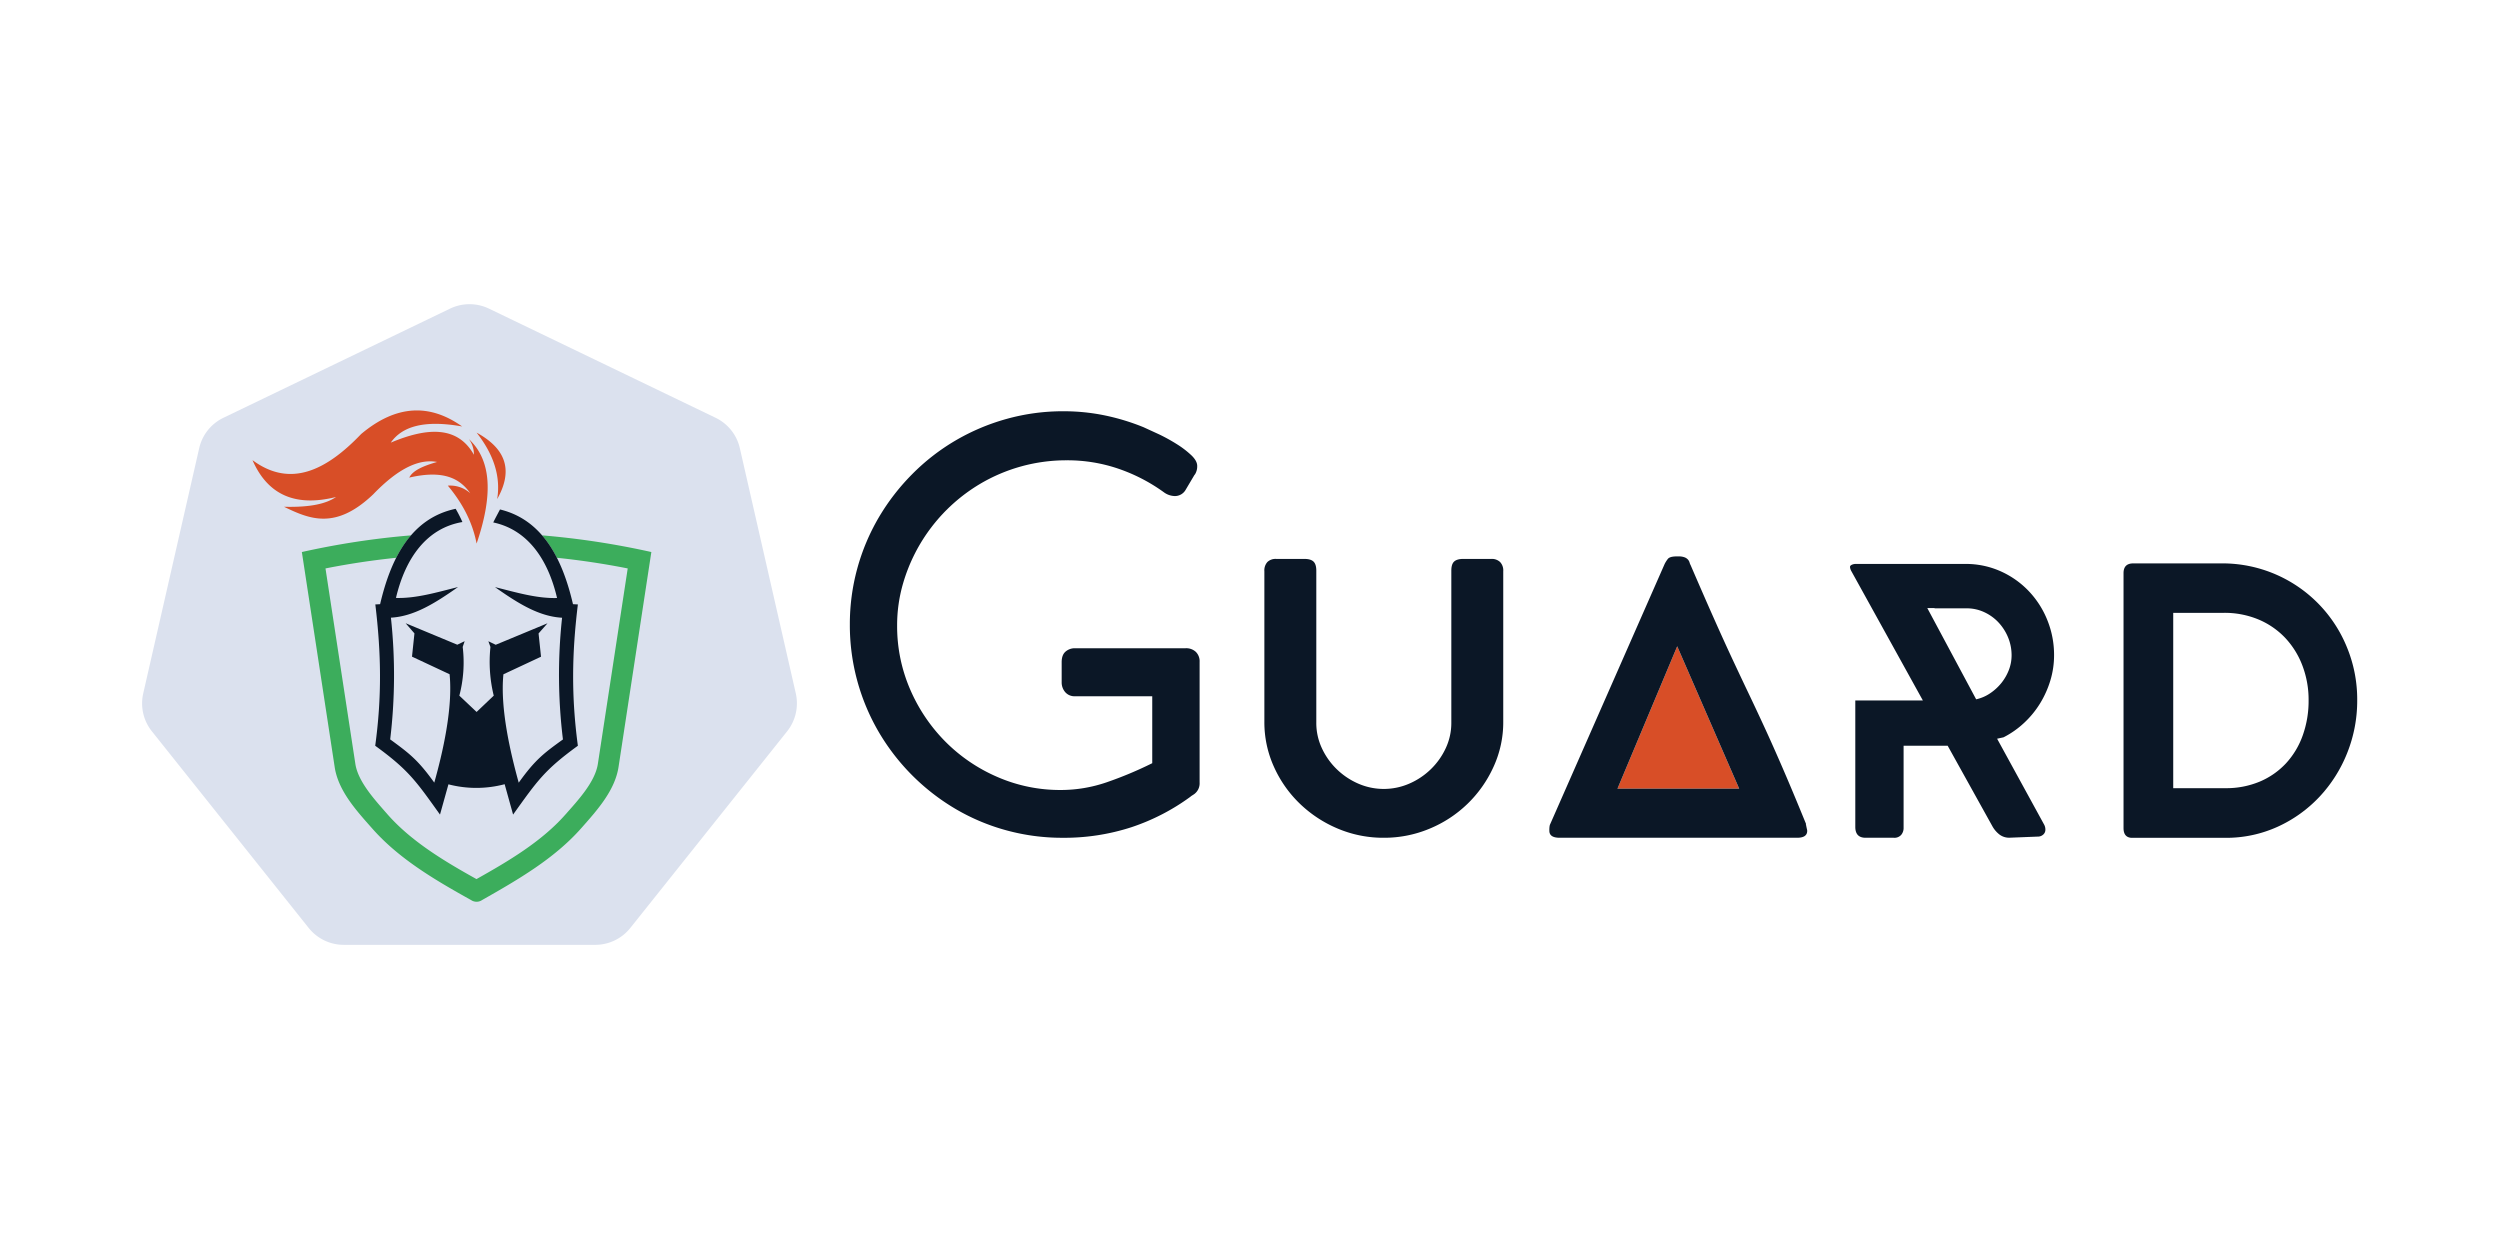 <svg xmlns="http://www.w3.org/2000/svg" viewBox="0 0 1279 639" xmlns:v="https://vecta.io/nano"><path d="M230.25 157.89l-115.93 55.84a22.9 22.9 0 0 0-12.41 15.55L73.28 354.74a22.91 22.91 0 0 0 4.42 19.4l80.23 100.6a22.94 22.94 0 0 0 17.93 8.64h128.68a22.92 22.92 0 0 0 17.93-8.64l80.23-100.6a23 23 0 0 0 4.43-19.4L378.5 229.28a22.93 22.93 0 0 0-12.41-15.55l-115.94-55.84a23 23 0 0 0-19.9 0z" fill="#dbe1ee"/><g fill-rule="evenodd"><path d="M154.43 282.42l16.79 110c1.82 12.09 11 22.18 19.11 31.32 13.66 15.54 31.95 26.32 50.75 36.78a5 5 0 0 0 5.57-.06c18.67-10.59 37-21.24 50.69-36.72 8.08-9.14 17.22-19.23 19.1-31.32l16.79-110a413.59 413.59 0 0 0-55.88-8.53 58.72 58.72 0 0 1 7.52 11.47q18.22 1.88 36.27 5.45l-15.28 100.05c-1.44 9.34-10.47 18.92-16.61 25.88-12.28 13.91-29.32 23.93-45.48 33-16.16-9-33.14-19.1-45.42-33-6.08-7-15.1-16.54-16.54-25.88l-15.29-100.05q18-3.57 36.21-5.45a56 56 0 0 1 7.59-11.47 410.62 410.62 0 0 0-55.89 8.53z" fill="#3cad5c"/><path d="M258.18 401.2a56.52 56.52 0 0 1-28.76.06l-4.32 15.48c-12.28-17.17-16-22.75-33.14-35.21 3.44-25.25 3.07-47.18.06-72.3l2.44-.13c5.39-23 15.54-43.91 38.66-48.8a70.58 70.58 0 0 1 3.45 6.77c-18 3.07-29.07 18-34 38.84 10.34.31 20.92-2.88 31.76-5.58-12 8.46-22.61 15-34.33 15.67a274.73 274.73 0 0 1-.38 62.27c9.53 7 14 10.21 22.56 22.12 4.26-15.17 9.58-38 7.83-55.45l-19.23-9 1.25-11.9-4.51-5.2 26.44 11 3.76-1.81-1 2.94A67 67 0 0 1 235 355.9l8.83 8.34 8.77-8.34a72.7 72.7 0 0 1-1.69-24.9l-1.06-2.94 3.76 1.81 26.5-11-4.58 5.2 1.26 11.9-19.24 9c-1.75 17.48 3.64 40.28 7.83 55.45 8.52-11.91 13-15.17 22.62-22.12a271.8 271.8 0 0 1-.44-62.27c-11.71-.63-22.36-7.21-34.33-15.67 10.84 2.7 21.43 5.89 31.76 5.58-4.76-20.36-15.41-35-32.64-38.66 1.07-2.19 2.26-4.38 3.45-6.64 22.2 5.36 32.08 25.91 37.34 48.46l2.5.13c-3.07 25.12-3.38 47 0 72.3-17.16 12.46-20.8 18-33.14 35.21l-4.32-15.54z" fill="#0b1726"/><path d="M243.83 221.33c13.66 7.52 19.55 18 10.53 34 1.94-11.95-2.07-23.22-10.53-34zm0 56.76c-1.94-10.15-6.64-20-14.72-29.63a15.39 15.39 0 0 1 11.47 3.88c-5.27-7.51-13.66-12.09-31.2-8 1.81-3.75 7.51-6.07 14.22-8-8.9-1.63-19.42 2.81-32.64 16.53-19.3 18.42-32.58 12.72-45.68 6.39 13.91.38 21.87-1.69 26.63-5-20.24 5.08-34.77-.62-42.73-18.85 19.24 14.28 37.59 5.45 55.57-13.35 18.24-15.29 35.34-15.47 51.69-3.88-19.73-3.51-30.82.12-36.52 8.27 18.79-7.9 34.2-8.59 42.53 6.2a13.08 13.08 0 0 0-2.56-8 31.22 31.22 0 0 1 3.76 4.26c6.89 9.71 8.58 24.56.18 49.18z" fill="#d84e27"/></g><path d="M611.79 333.5a6.77 6.77 0 0 1 1.93 5.14v61.69a6.82 6.82 0 0 1-2.85 6l-1 .65a5.15 5.15 0 0 0-.86.64 109.32 109.32 0 0 1-30.13 15.57 111.18 111.18 0 0 1-35.27 5.42 107.86 107.86 0 0 1-28.92-3.86 106.27 106.27 0 0 1-26-11 110.65 110.65 0 0 1-39.06-39.15 108.32 108.32 0 0 1-14.85-55.16 107.8 107.8 0 0 1 14.85-54.8 112.18 112.18 0 0 1 17.07-22.08 108.24 108.24 0 0 1 22.06-17.15 109.83 109.83 0 0 1 26.13-11.07A107.24 107.24 0 0 1 544 210.4a104.24 104.24 0 0 1 21 2.08 113.55 113.55 0 0 1 20.07 6.1l8.14 3.74a91 91 0 0 1 9 5 47.66 47.66 0 0 1 7.28 5.59c2 1.92 3 3.73 3 5.45a7.82 7.82 0 0 1-1.29 4.57v-.15l-4.57 7.71a6.3 6.3 0 0 1-5.71 3.29 9.75 9.75 0 0 1-5.57-2 88.63 88.63 0 0 0-23.21-12 80.55 80.55 0 0 0-26.34-4.29 86.46 86.46 0 0 0-44.63 12.21 87.72 87.72 0 0 0-39.2 50.91 76.61 76.61 0 0 0-3 21.28 81.37 81.37 0 0 0 6.71 32.92 86.42 86.42 0 0 0 18.14 26.77 84.77 84.77 0 0 0 26.63 18 80.18 80.18 0 0 0 32.21 6.58 72.2 72.2 0 0 0 23.49-3.93 196.35 196.35 0 0 0 23.34-9.78V356.2H550a6.22 6.22 0 0 1-5.07-2.14 7.58 7.58 0 0 1-1.78-5v-10.28c0-2.48.66-4.28 2-5.43a7.2 7.2 0 0 1 4.85-1.71h56.55a7.18 7.18 0 0 1 5.24 1.86zM708 428.6a59.66 59.66 0 0 1-23.38-4.6 63.09 63.09 0 0 1-19.49-12.71 60.56 60.56 0 0 1-13.35-18.92 55.2 55.2 0 0 1-4.93-23.14v-77a6.4 6.4 0 0 1 1.57-4.72 6 6 0 0 1 4.43-1.57h14.42q3.29 0 4.71 1.36c.95.9 1.44 2.45 1.44 4.64v77.83a30.47 30.47 0 0 0 2.85 13 35.87 35.87 0 0 0 7.64 10.78 36.74 36.74 0 0 0 11 7.36 32.68 32.68 0 0 0 26.06 0 36.49 36.49 0 0 0 11.03-7.37 36.07 36.07 0 0 0 7.65-10.78 30.47 30.47 0 0 0 2.85-13v-77.82c0-2.19.47-3.74 1.43-4.64s2.52-1.36 4.71-1.36h14.42a6.07 6.07 0 0 1 4.36 1.57 6.22 6.22 0 0 1 1.64 4.72v77a54.49 54.49 0 0 1-5 23.14A61.7 61.7 0 0 1 731.25 424a59.86 59.86 0 0 1-23.25 4.6z" fill="#0b1726"/><path d="M858.06 330.64l-30.56 72.83h62.26l-31.7-72.83z" fill="#d84e27"/><path d="M797.94 428.6c-3.52 0-5.29-1.19-5.29-3.56a13.12 13.12 0 0 1 .15-2.57 3.67 3.67 0 0 1 .29-.86l58.55-133.1a16.08 16.08 0 0 1 1.57-2.49c.66-.91 2.19-1.36 4.57-1.36h1a8.07 8.07 0 0 1 3.14.5 4.42 4.42 0 0 1 1.71 1.21 4 4 0 0 1 .78 1.5 5 5 0 0 0 .5 1.22q7.14 16.56 12.36 28.27 5.22 11.71 9.5 20.85 4.28 9.14 8.06 17.06 3.78 7.92 8 17.07 4.21 9.14 9.28 20.85 5.07 11.71 11.89 28.42l-.14-.14.28 1.42.28 1.29a3.67 3.67 0 0 1 .15.86c0 2.37-1.72 3.56-5.14 3.56zm29.56-25.13h62.26l-31.7-72.83zM1045.85 422a5.39 5.39 0 0 1 .57 2.43 3.25 3.25 0 0 1-1.14 2.57 4 4 0 0 1-2.71 1l-14.43.57A8.17 8.17 0 0 1 1023 427a13.89 13.89 0 0 1-3.57-4.07l-23-41.41h-22.55v42.08a5.41 5.41 0 0 1-1.22 3.51 4.57 4.57 0 0 1-3.78 1.49h-14.43q-5.28 0-5.28-5.56v-64.7h34.56l-36.56-66.11a5.39 5.39 0 0 1-.71-2.15c0-.47.31-.86.93-1.14a4.59 4.59 0 0 1 1.92-.43h56.13a43.4 43.4 0 0 1 18 3.72 45.38 45.38 0 0 1 14.42 10.13 46.57 46.57 0 0 1 9.57 14.93 47.31 47.31 0 0 1 3.43 17.92A44.3 44.3 0 0 1 1049 348a50 50 0 0 1-5.21 11.71 47.69 47.69 0 0 1-8.14 10 45.69 45.69 0 0 1-10.64 7.5l-3.29.72zm-56.12-110.92H986l25 46.69a20.56 20.56 0 0 0 7.13-3.07 25.87 25.87 0 0 0 5.72-5.21 25.11 25.11 0 0 0 3.85-6.64 20.81 20.81 0 0 0 1.43-7.64 23.91 23.91 0 0 0-1.78-9.07 25.27 25.27 0 0 0-4.93-7.71 23.29 23.29 0 0 0-7.36-5.28 21.11 21.11 0 0 0-8.92-1.93h-16.41zm147.93-22.85a68.72 68.72 0 0 1 63 42.84 70 70 0 0 1 5.29 27.13 72 72 0 0 1-5.14 27.06 71.06 71.06 0 0 1-14.21 22.42 67.92 67.92 0 0 1-21.44 15.32 63.4 63.4 0 0 1-26.64 5.63h-48.12c-2.67-.19-4-1.85-4-5v-130.4c0-3.34 1.66-5 5-5zm-25.84 115h26.7a44.28 44.28 0 0 0 17.57-3.36 39.12 39.12 0 0 0 13.42-9.35 41.57 41.57 0 0 0 8.57-14.29 52.37 52.37 0 0 0 3-18 49.09 49.09 0 0 0-3.14-17.64 42.93 42.93 0 0 0-8.79-14.21 40.36 40.36 0 0 0-13.63-9.42 45 45 0 0 0-17.86-3.43h-25.84z" fill="#0b1726"/></svg>